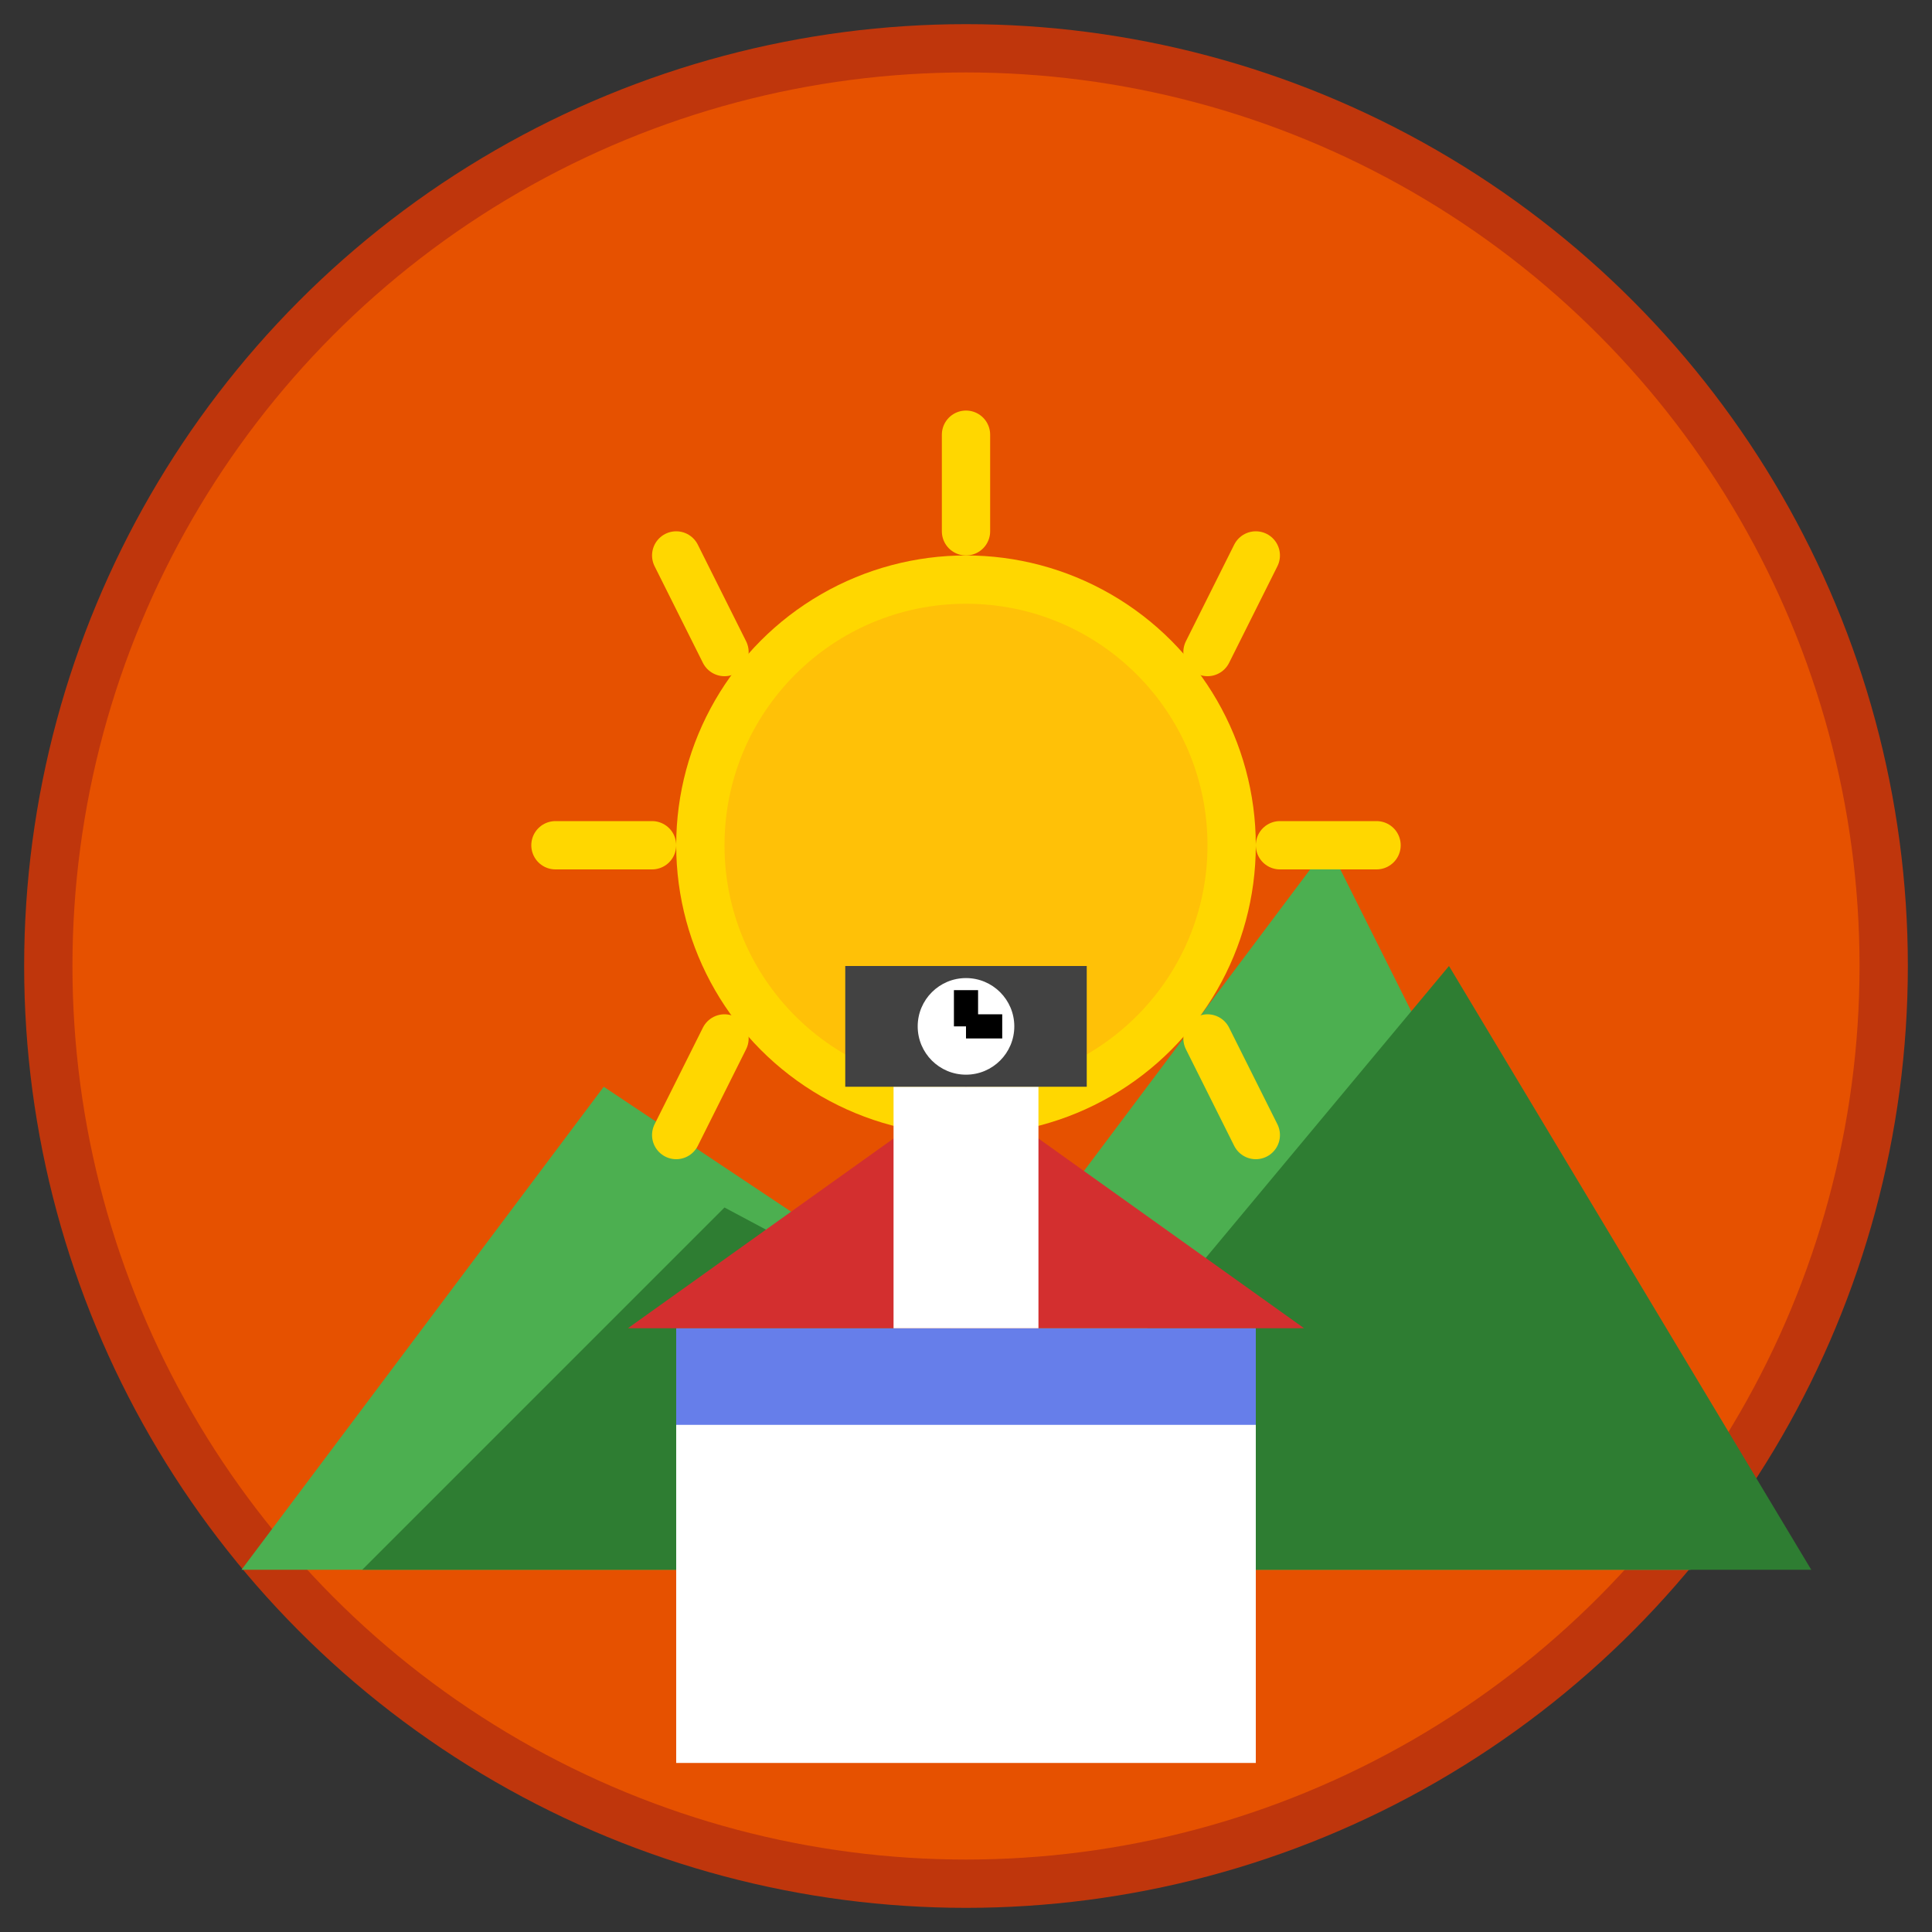 <svg width="80" height="80" viewBox="0 0 80 80" xmlns="http://www.w3.org/2000/svg">
  <rect x="0" y="0" width="80" height="80" fill="#333333" stroke="none"/>
  <!-- Background circle -->
  <circle cx="40" cy="40" r="38" fill="#E65100" stroke="#BF360C" stroke-width="2"/>
  
  <!-- Sunrise mountains -->
  <polygon points="10,65 25,45 40,55 55,35 70,65" fill="#4CAF50"/>
  <polygon points="15,65 30,50 45,58 60,40 75,65" fill="#2E7D32"/>
  
  <!-- Sun -->
  <circle cx="40" cy="35" r="12" fill="#FFD700"/>
  <circle cx="40" cy="35" r="10" fill="#FFC107"/>
  
  <!-- Sun rays -->
  <g stroke="#FFD700" stroke-width="2" stroke-linecap="round">
    <line x1="40" y1="18" x2="40" y2="22"/>
    <line x1="52" y1="23" x2="50" y2="27"/>
    <line x1="57" y1="35" x2="53" y2="35"/>
    <line x1="52" y1="47" x2="50" y2="43"/>
    <line x1="28" y1="47" x2="30" y2="43"/>
    <line x1="23" y1="35" x2="27" y2="35"/>
    <line x1="28" y1="23" x2="30" y2="27"/>
  </g>
  
  <!-- School building -->
  <rect x="28" y="55" width="24" height="18" fill="#FFF"/>
  <rect x="28" y="55" width="24" height="4" fill="#667eea"/>
  <polygon points="26,55 40,45 54,55" fill="#D32F2F"/>
  
  <!-- Clock tower -->
  <rect x="37" y="45" width="6" height="10" fill="#FFF"/>
  <rect x="35" y="40" width="10" height="5" fill="#424242"/>
  <circle cx="40" cy="42.5" r="2" fill="#FFF"/>
  <line x1="40" y1="42.5" x2="40" y2="41" stroke="#000" stroke-width="1"/>
  <line x1="40" y1="42.5" x2="41.5" y2="42.5" stroke="#000" stroke-width="1"/>
</svg>
